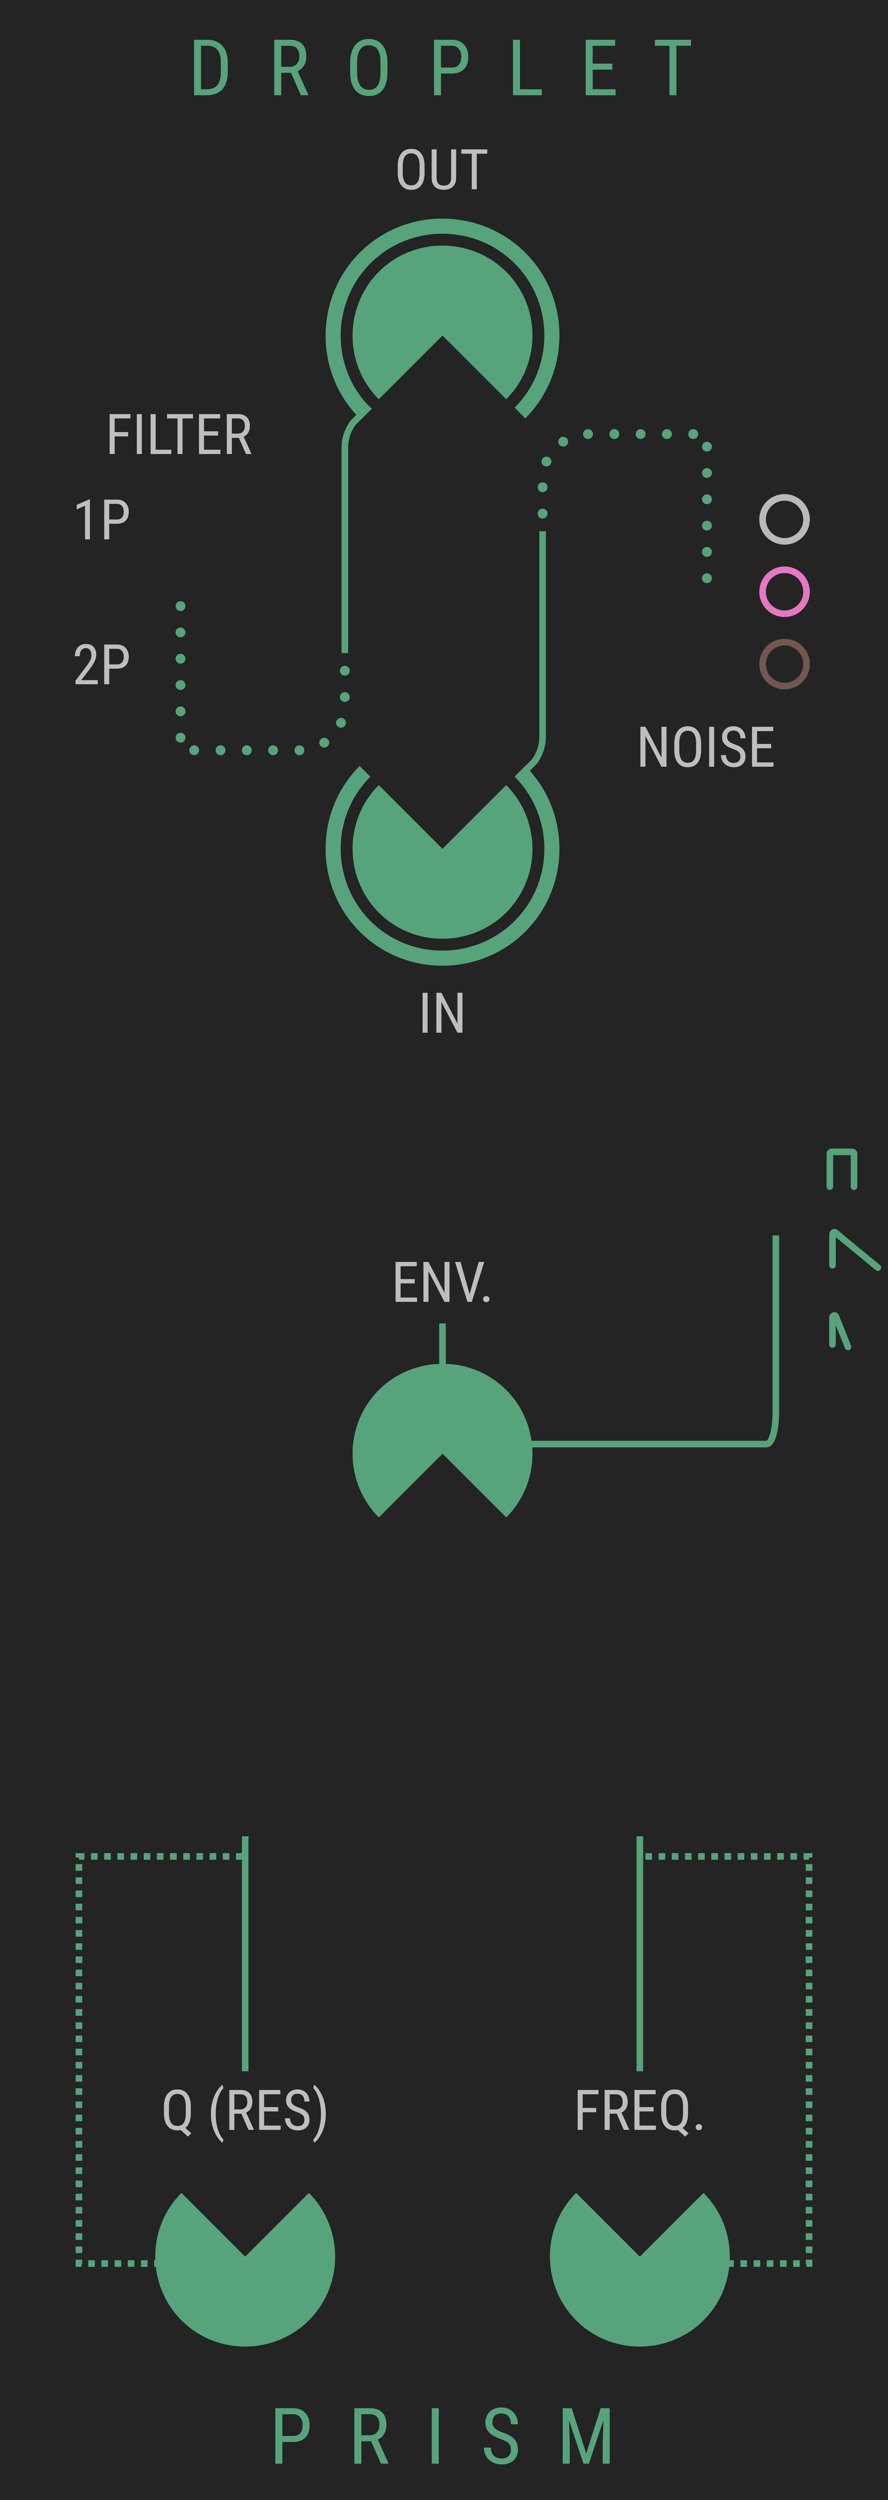 <?xml version="1.0" encoding="UTF-8" standalone="no"?>
<!-- Generator: Adobe Illustrator 23.0.3, SVG Export Plug-In . SVG Version: 6.00 Build 0)  -->

<svg
   xmlns:dc="http://purl.org/dc/elements/1.1/"
   xmlns:cc="http://creativecommons.org/ns#"
   xmlns:rdf="http://www.w3.org/1999/02/22-rdf-syntax-ns#"
   xmlns:svg="http://www.w3.org/2000/svg"
   xmlns="http://www.w3.org/2000/svg"
   xmlns:sodipodi="http://sodipodi.sourceforge.net/DTD/sodipodi-0.dtd"
   xmlns:inkscape="http://www.inkscape.org/namespaces/inkscape"
   version="1.0"
   x="0px"
   y="0px"
   width="135"
   height="380"
   viewBox="0 0 135 380"
   enable-background="new 0 0 585 380"
   xml:space="preserve"
   id="svg1834"
   sodipodi:docname="prism_Droplet.svg"
   inkscape:version="0.92.4 (5da689c313, 2019-01-14)"><defs
     id="defs1838"><inkscape:path-effect
   effect="bspline"
   id="path-effect1596"
   is_visible="true"
   weight="33.333"
   steps="2"
   helper_size="0"
   apply_no_weight="true"
   apply_with_weight="true"
   only_selected="false" /><inkscape:path-effect
   effect="bspline"
   id="path-effect1592"
   is_visible="true"
   weight="33.333"
   steps="2"
   helper_size="0"
   apply_no_weight="true"
   apply_with_weight="true"
   only_selected="false" />
</defs><sodipodi:namedview
     pagecolor="#ffffff"
     bordercolor="#666666"
     borderopacity="1"
     objecttolerance="10"
     gridtolerance="10"
     guidetolerance="10"
     inkscape:pageopacity="0"
     inkscape:pageshadow="2"
     inkscape:window-width="1306"
     inkscape:window-height="1076"
     id="namedview1836"
     showgrid="false"
     inkscape:zoom="2.2342105"
     inkscape:cx="77.5"
     inkscape:cy="190.00001"
     inkscape:window-x="249"
     inkscape:window-y="156"
     inkscape:window-maximized="0"
     inkscape:current-layer="layer7"
     showguides="false"><inkscape:grid
       type="xygrid"
       id="grid2962" /></sodipodi:namedview><g
     inkscape:groupmode="layer"
     id="layer3"
     inkscape:label="Background"
     style="display:inline"><rect
       y="-1.9999999e-05"
       width="135"
       height="380"
       id="rect815"
       x="0"
       style="fill:#242424;fill-opacity:1;stroke-width:1" /></g><g
     inkscape:groupmode="layer"
     id="layer4"
     inkscape:label="Graphics"
     style="display:inline"><path
       stroke-miterlimit="10"
       d="m 75.252,219.5 h 41.301 c 0.771,0 1.397,-2.133 1.397,-4.765 v -26.952"
       id="path832"
       inkscape:connector-curvature="0"
       style="fill:none;stroke:#57a37b;stroke-width:1;stroke-miterlimit:10" /><g
       id="g1509"
       transform="translate(29.301,32)"><path
         style="fill:none;stroke:#57a37b;stroke-linecap:round;stroke-linejoin:round;stroke-miterlimit:10"
         inkscape:connector-curvature="0"
         id="path988"
         d="m 97.256,172.363 v -4.048 c 0,-0.389 0.4,-0.517 0.537,-0.171 l 1.818,4.587"
         stroke-miterlimit="10" /><path
         stroke-miterlimit="10"
         d="m 97.263,160.325 v -4.651 c 0,-0.299 0.244,-0.483 0.433,-0.327 l 6.463,5.33"
         id="path1725"
         inkscape:connector-curvature="0"
         style="fill:none;stroke:#57a37b;stroke-linecap:round;stroke-linejoin:round;stroke-miterlimit:10" /><path
         stroke-miterlimit="10"
         d="m 96.859,148.368 v -5.002 c 0,-0.157 0.127,-0.285 0.285,-0.285 h 3.106 c 0.157,0 0.285,0.127 0.285,0.285 v 5.002"
         id="path1727"
         inkscape:connector-curvature="0"
         style="fill:none;stroke:#57a37b;stroke-linecap:round;stroke-linejoin:round;stroke-miterlimit:10" /></g></g><g
     inkscape:groupmode="layer"
     id="layer8"
     inkscape:label="PanelDrop" /><g
     inkscape:groupmode="layer"
     id="layer5"
     inkscape:label="Text"
     style="display:inline"><g
       inkscape:groupmode="layer"
       id="layer6"
       inkscape:label="Green"
       style="display:inline" /><g
       inkscape:groupmode="layer"
       id="layer7"
       inkscape:label="Grey"
       style="display:inline">




















<g
   aria-label="OUT"
   style="font-style:normal;font-variant:normal;font-weight:normal;font-stretch:normal;font-size:8.533px;line-height:1.25;font-family:'Roboto Condensed';-inkscape-font-specification:'Roboto Condensed, Normal';font-variant-ligatures:normal;font-variant-caps:normal;font-variant-numeric:normal;font-feature-settings:normal;text-align:start;letter-spacing:0px;word-spacing:0px;writing-mode:lr-tb;text-anchor:start;display:inline;fill:#bebebe;fill-opacity:1;stroke:none"
   id="text1513"><path
     d="m 64.547,26.272 q 0,1.242 -0.529,1.913 -0.529,0.671 -1.504,0.671 -0.938,0 -1.483,-0.65 -0.542,-0.654 -0.562,-1.846 v -1.142 q 0,-1.217 0.537,-1.904 0.537,-0.692 1.5,-0.692 0.958,0 1.492,0.662 0.537,0.658 0.55,1.883 z m -0.762,-1.062 q 0,-0.963 -0.317,-1.429 -0.313,-0.471 -0.963,-0.471 -0.629,0 -0.954,0.475 -0.321,0.475 -0.325,1.4 v 1.087 q 0,0.929 0.321,1.417 0.325,0.487 0.967,0.487 0.642,0 0.95,-0.45 0.308,-0.45 0.321,-1.379 z"
     style=""
     id="path4596" /><path
     d="m 69.351,22.705 v 4.313 q -0.008,0.863 -0.5,1.35 -0.492,0.487 -1.371,0.487 -0.9,0 -1.375,-0.475 -0.475,-0.479 -0.483,-1.363 v -4.313 h 0.758 v 4.283 q 0,0.613 0.258,0.917 0.263,0.3 0.842,0.3 0.583,0 0.842,-0.3 0.263,-0.304 0.263,-0.917 v -4.283 z"
     style=""
     id="path4598" /><path
     d="m 74.081,23.364 h -1.596 v 5.408 h -0.762 v -5.408 h -1.592 v -0.658 h 3.95 z"
     style=""
     id="path4600" /></g>
<path
   style="display:inline;fill:#57a37b"
   inkscape:connector-curvature="0"
   id="path1058"
   d="m 67.271,51 -9.686,9.686 c -0.282,-0.282 -0.551,-0.576 -0.807,-0.881 -4.83,-5.757 -4.068,-14.468 1.688,-19.299 5.757,-4.83 14.468,-4.068 19.299,1.688 4.541,5.412 4.189,13.495 -0.807,18.491 z" /><path
   style="display:inline;fill:#57a37b"
   inkscape:connector-curvature="0"
   id="path1060"
   d="m 54.68,63.59 c -0.366,-0.366 -0.716,-0.748 -1.049,-1.145 -6.279,-7.483 -5.288,-18.806 2.195,-25.085 7.483,-6.279 18.807,-5.288 25.085,2.195 5.903,7.035 5.444,17.542 -1.049,24.036 l -1.626,-1.626 c 5.655,-5.655 6.054,-14.805 0.914,-20.931 -5.468,-6.516 -15.329,-7.379 -21.845,-1.911 -6.516,5.468 -7.379,15.329 -1.911,21.845 0.29,0.346 0.595,0.678 0.914,0.997 z" /><path
   style="display:inline;fill:#57a37b"
   inkscape:connector-curvature="0"
   id="path1064"
   d="m 67.271,129.018 -9.686,-9.686 c -0.282,0.282 -0.551,0.576 -0.807,0.881 -4.83,5.757 -4.068,14.468 1.688,19.299 5.757,4.83 14.468,4.068 19.299,-1.688 4.541,-5.412 4.189,-13.495 -0.807,-18.491 z" /><path
   style="display:inline;fill:#57a37b"
   inkscape:connector-curvature="0"
   id="path1066"
   d="m 54.68,116.428 c -0.366,0.366 -0.716,0.748 -1.049,1.145 -6.279,7.483 -5.288,18.806 2.195,25.085 7.483,6.279 18.807,5.288 25.085,-2.195 5.903,-7.035 5.444,-17.542 -1.049,-24.036 l -1.626,1.626 c 5.655,5.655 6.054,14.805 0.914,20.931 -5.468,6.516 -15.329,7.379 -21.845,1.911 -6.516,-5.468 -7.379,-15.329 -1.911,-21.845 0.29,-0.346 0.595,-0.678 0.914,-0.997 z" /><g
   aria-label="IN"
   style="font-style:normal;font-variant:normal;font-weight:normal;font-stretch:normal;font-size:8.533px;line-height:1.25;font-family:'Roboto Condensed';-inkscape-font-specification:'Roboto Condensed, Normal';font-variant-ligatures:normal;font-variant-caps:normal;font-variant-numeric:normal;font-feature-settings:normal;text-align:start;letter-spacing:0px;word-spacing:0px;writing-mode:lr-tb;text-anchor:start;fill:#000000;fill-opacity:1;stroke:none"
   id="text1526"><path
     d="m 65.006,156.966 h -0.762 v -6.067 h 0.762 z"
     style="font-style:normal;font-variant:normal;font-weight:normal;font-stretch:normal;font-size:8.533px;font-family:'Roboto Condensed';-inkscape-font-specification:'Roboto Condensed, Normal';font-variant-ligatures:normal;font-variant-caps:normal;font-variant-numeric:normal;font-feature-settings:normal;text-align:start;writing-mode:lr-tb;text-anchor:start;fill:#bebebe;fill-opacity:1"
     id="path4603" /><path
     d="m 70.306,156.966 h -0.767 l -2.429,-4.675 v 4.675 h -0.767 v -6.067 h 0.767 l 2.438,4.696 v -4.696 h 0.758 z"
     style="font-style:normal;font-variant:normal;font-weight:normal;font-stretch:normal;font-size:8.533px;font-family:'Roboto Condensed';-inkscape-font-specification:'Roboto Condensed, Normal';font-variant-ligatures:normal;font-variant-caps:normal;font-variant-numeric:normal;font-feature-settings:normal;text-align:start;writing-mode:lr-tb;text-anchor:start;fill:#bebebe;fill-opacity:1"
     id="path4605" /></g>
<path
   d="m 37.272,343.005 -9.686,-9.686 c -0.282,0.282 -0.551,0.576 -0.807,0.881 -4.83,5.757 -4.068,14.468 1.688,19.299 5.757,4.83 14.468,4.068 19.299,-1.688 4.541,-5.412 4.189,-13.495 -0.807,-18.491 z"
   id="path962"
   inkscape:connector-curvature="0"
   style="display:inline;fill:#57a37b" /><path
   style="display:inline;fill:none;stroke:#57a37b;stroke-width:1;stroke-miterlimit:10"
   d="M 37.275,314.83 V 279.116"
   id="line958" /><g
   id="g1753"
   transform="translate(-12.225)"><g
     transform="translate(-47.809,-229.343)"
     id="g1374"><g
       id="g1348"><g
         id="g1787"
         style="display:inline;fill:#bebebe;fill-opacity:1;stroke:none"><path
           stroke-miterlimit="10"
           d="m 74.895,333.352 h -3.379 v -0.552 l 1.723,-2.283 c 0.26,-0.351 0.44,-0.64 0.541,-0.865 0.101,-0.226 0.152,-0.464 0.152,-0.716 0,-0.32 -0.075,-0.581 -0.225,-0.78 -0.149,-0.199 -0.346,-0.299 -0.589,-0.299 -0.308,0 -0.544,0.106 -0.712,0.317 -0.167,0.212 -0.251,0.517 -0.251,0.915 h -0.735 c 0,-0.556 0.152,-1.005 0.457,-1.349 0.304,-0.343 0.718,-0.515 1.241,-0.515 0.481,0 0.86,0.147 1.137,0.442 0.277,0.295 0.415,0.687 0.415,1.177 0,0.598 -0.311,1.305 -0.934,2.12 l -1.345,1.76 h 2.503 z"
           id="path1783"
           inkscape:connector-curvature="0"
           style="fill:#bebebe;fill-opacity:1;stroke:none;stroke-width:0.25;stroke-linejoin:round;stroke-miterlimit:10" /><path
           stroke-miterlimit="10"
           d="m 76.638,330.986 v 2.365 h -0.76 v -6.043 h 1.926 c 0.562,0 1.003,0.168 1.324,0.505 0.321,0.336 0.481,0.783 0.481,1.342 0,0.581 -0.153,1.029 -0.459,1.343 -0.306,0.314 -0.737,0.477 -1.293,0.488 H 76.638 Z m 0,-0.652 h 1.166 c 0.338,0 0.597,-0.101 0.776,-0.303 0.18,-0.202 0.27,-0.492 0.27,-0.869 0,-0.363 -0.092,-0.654 -0.278,-0.873 -0.186,-0.219 -0.44,-0.329 -0.764,-0.329 H 76.638 Z"
           id="path1785"
           inkscape:connector-curvature="0"
           style="fill:#bebebe;fill-opacity:1;stroke:none;stroke-width:0.25;stroke-linejoin:round;stroke-miterlimit:10" /></g></g></g><g
     transform="translate(-58.336,-214.241)"
     id="g1353"><g
       style="display:inline;fill:#bebebe;fill-opacity:1;stroke:none"
       id="g1793"><path
         style="fill:#bebebe;fill-opacity:1;stroke:none;stroke-width:0.25;stroke-linejoin:round;stroke-miterlimit:10"
         inkscape:connector-curvature="0"
         id="path1789"
         d="m 84.229,296.223 h -0.739 v -5.117 l -1.27,0.568 v -0.697 l 1.893,-0.826 h 0.116 z"
         stroke-miterlimit="10" /><path
         style="fill:#bebebe;fill-opacity:1;stroke:none;stroke-width:0.25;stroke-linejoin:round;stroke-miterlimit:10"
         inkscape:connector-curvature="0"
         id="path1791"
         d="m 87.164,293.856 v 2.366 H 86.404 v -6.043 h 1.926 c 0.562,0 1.003,0.168 1.324,0.504 0.321,0.336 0.481,0.784 0.481,1.343 0,0.581 -0.153,1.028 -0.459,1.343 -0.306,0.313 -0.737,0.477 -1.293,0.487 h -1.22 z m 0,-0.651 h 1.166 c 0.338,0 0.597,-0.102 0.776,-0.304 0.18,-0.202 0.27,-0.492 0.27,-0.869 0,-0.362 -0.092,-0.653 -0.278,-0.873 -0.186,-0.219 -0.44,-0.328 -0.764,-0.328 h -1.17 v 2.374 z"
         stroke-miterlimit="10" /></g></g></g><path
   style="display:inline;fill:#57a37b"
   inkscape:connector-curvature="0"
   id="path1404"
   d="M 97.272,343.005 87.586,333.319 c -0.282,0.282 -0.551,0.576 -0.807,0.881 -4.83,5.757 -4.068,14.468 1.688,19.299 5.757,4.83 14.468,4.068 19.299,-1.688 4.541,-5.412 4.189,-13.495 -0.807,-18.491 z" /><path
   style="display:inline;fill:none;stroke:#57a37b;stroke-width:1;stroke-miterlimit:10"
   d="M 97.275,314.83 V 279.116"
   id="line1406" /><g
   style="display:inline"
   id="g1495"
   transform="translate(21.475)"><path
     d="m 85.25,87.89 c 0,-0.41 0.33,-0.75 0.75,-0.75 v 0 c 0.41,0 0.75,0.34 0.75,0.75 v 0 c 0,0.42 -0.34,0.75 -0.75,0.75 v 0 c -0.42,0 -0.75,-0.33 -0.75,-0.75 z m 0,-4 c 0,-0.41 0.33,-0.75 0.75,-0.75 v 0 c 0.41,0 0.75,0.34 0.75,0.75 v 0 c 0,0.42 -0.34,0.75 -0.75,0.75 v 0 c -0.42,0 -0.75,-0.33 -0.75,-0.75 z m 0,-4 c 0,-0.41 0.33,-0.75 0.75,-0.75 v 0 c 0.41,0 0.75,0.34 0.75,0.75 v 0 c 0,0.42 -0.34,0.75 -0.75,0.75 v 0 c -0.42,0 -0.75,-0.33 -0.75,-0.75 z M 60.27,78.07 c 0,-0.42 0.33,-0.75 0.75,-0.75 v 0 c 0.41,0 0.75,0.33 0.75,0.75 v 0 c 0,0.41 -0.34,0.75 -0.75,0.75 v 0 c -0.42,0 -0.75,-0.34 -0.75,-0.75 z M 85.25,75.89 c 0,-0.41 0.33,-0.75 0.75,-0.75 v 0 c 0.41,0 0.75,0.34 0.75,0.75 v 0 c 0,0.42 -0.34,0.75 -0.75,0.75 v 0 c -0.42,0 -0.75,-0.33 -0.75,-0.75 z M 60.27,74.07 c 0,-0.42 0.33,-0.75 0.75,-0.75 v 0 c 0.41,0 0.75,0.33 0.75,0.75 v 0 c 0,0.41 -0.34,0.75 -0.75,0.75 v 0 c -0.42,0 -0.75,-0.34 -0.75,-0.75 z M 85.25,71.89 c 0,-0.41 0.33,-0.75 0.75,-0.75 v 0 c 0.41,0 0.75,0.34 0.75,0.75 v 0 c 0,0.42 -0.34,0.75 -0.75,0.75 v 0 c -0.42,0 -0.75,-0.33 -0.75,-0.75 z M 61.3,70.84 C 60.92,70.67 60.75,70.23 60.92,69.85 v 0 0 0 c 0.16,-0.38 0.6,-0.55 0.98,-0.39 v 0 c 0.38,0.17 0.56,0.61 0.39,0.99 v 0 c -0.12,0.28 -0.4,0.45 -0.69,0.45 v 0 C 61.5,70.9 61.4,70.88 61.3,70.84 Z M 85.25,67.89 c 0,-0.41 0.33,-0.75 0.75,-0.75 v 0 c 0.41,0 0.75,0.34 0.75,0.75 v 0 c 0,0.42 -0.34,0.75 -0.75,0.75 v 0 c -0.42,0 -0.75,-0.33 -0.75,-0.75 z M 63.52,67.55 c -0.23,-0.35 -0.13,-0.81 0.21,-1.04 v 0 c 0.35,-0.23 0.81,-0.14 1.04,0.21 v 0 C 65,67.06 64.91,67.53 64.56,67.76 v 0 c -0.13,0.08 -0.27,0.12 -0.41,0.12 v 0 c -0.25,0 -0.49,-0.11 -0.63,-0.33 z m 3.65,-1.56 c -0.01,-0.42 0.32,-0.76 0.74,-0.76 v 0 c 0.41,-0.01 0.75,0.32 0.76,0.74 v 0 c 0,0.41 -0.33,0.75 -0.75,0.76 v 0 0 0 c -0.41,0 -0.75,-0.33 -0.75,-0.74 z m 16,-0.01 c 0,-0.42 0.33,-0.75 0.75,-0.75 v 0 c 0.41,0 0.75,0.33 0.75,0.75 v 0 c 0,0.41 -0.34,0.75 -0.75,0.75 v 0 c -0.42,0 -0.75,-0.34 -0.75,-0.75 z m -4,0 c 0,-0.42 0.33,-0.75 0.75,-0.75 v 0 c 0.41,0 0.75,0.33 0.75,0.75 v 0 c 0,0.41 -0.34,0.75 -0.75,0.75 v 0 c -0.42,0 -0.75,-0.34 -0.75,-0.75 z m -4,0 c 0,-0.42 0.33,-0.75 0.75,-0.75 v 0 c 0.41,0 0.75,0.33 0.75,0.75 v 0 c 0,0.41 -0.34,0.75 -0.75,0.75 v 0 c -0.42,0 -0.75,-0.34 -0.75,-0.75 z m -4,0 c 0,-0.42 0.33,-0.75 0.75,-0.75 v 0 c 0.41,0 0.75,0.33 0.75,0.75 v 0 c 0,0.41 -0.34,0.75 -0.75,0.75 v 0 c -0.42,0 -0.75,-0.34 -0.75,-0.75 z"
     id="path822"
     inkscape:connector-curvature="0"
     style="fill:#57a37b" /><path
     style="fill:none;stroke:#57a37b;stroke-miterlimit:10"
     inkscape:connector-curvature="0"
     id="path826"
     d="m 57.269,118.231 2.49,-2.46 c 0.817,-1.105 1.258,-2.444 1.258,-3.819 V 80.75"
     stroke-miterlimit="10" /></g><g
   id="g1676"
   transform="translate(-10.225)"><path
     style="display:inline;fill:none;stroke:#e279c2;stroke-miterlimit:10"
     d="m 132.84,89.945 a 3.34,3.34 0 0 1 -3.34,3.34 3.34,3.34 0 0 1 -3.34,-3.34 3.34,3.34 0 0 1 3.34,-3.34 3.34,3.34 0 0 1 3.34,3.34 z"
     id="circle1036" /><path
     style="display:inline;fill:none;stroke:#bababa;stroke-miterlimit:10"
     d="m 132.84,78.945 a 3.34,3.34 0 0 1 -3.34,3.34 3.34,3.34 0 0 1 -3.34,-3.34 3.34,3.34 0 0 1 3.34,-3.34 3.34,3.34 0 0 1 3.34,3.34 z"
     id="circle1038" /><path
     style="display:inline;fill:none;stroke:#705750;stroke-miterlimit:10"
     d="m 132.84,100.945 a 3.34,3.34 0 0 1 -3.34,3.34 3.34,3.34 0 0 1 -3.34,-3.34 3.34,3.34 0 0 1 3.34,-3.34 3.34,3.34 0 0 1 3.34,3.34 z"
     id="circle1040" /></g><g
   aria-label="NOISE"
   style="font-style:normal;font-variant:normal;font-weight:normal;font-stretch:normal;font-size:18.667px;line-height:1.25;font-family:'Roboto Condensed';-inkscape-font-specification:'Roboto Condensed, Normal';font-variant-ligatures:normal;font-variant-caps:normal;font-variant-numeric:normal;font-feature-settings:normal;text-align:start;letter-spacing:0px;word-spacing:0px;writing-mode:lr-tb;text-anchor:start;fill:#000000;fill-opacity:1;stroke:none"
   id="text1535"><path
     d="m 101.323,116.538 h -0.767 l -2.429,-4.675 v 4.675 h -0.767 v -6.067 h 0.767 l 2.438,4.696 v -4.696 h 0.758 z"
     style="font-style:normal;font-variant:normal;font-weight:normal;font-stretch:normal;font-size:8.533px;font-family:'Roboto Condensed';-inkscape-font-specification:'Roboto Condensed, Normal';font-variant-ligatures:normal;font-variant-caps:normal;font-variant-numeric:normal;font-feature-settings:normal;text-align:start;writing-mode:lr-tb;text-anchor:start;fill:#bebebe;fill-opacity:1"
     id="path4615" /><path
     d="m 106.59,114.038 q 0,1.242 -0.529,1.913 -0.529,0.671 -1.504,0.671 -0.938,0 -1.483,-0.65 -0.542,-0.654 -0.562,-1.846 v -1.142 q 0,-1.217 0.537,-1.904 0.537,-0.692 1.5,-0.692 0.958,0 1.492,0.662 0.537,0.658 0.55,1.883 z m -0.762,-1.062 q 0,-0.963 -0.317,-1.429 -0.312,-0.471 -0.963,-0.471 -0.629,0 -0.954,0.475 -0.321,0.475 -0.325,1.4 v 1.087 q 0,0.929 0.321,1.417 0.325,0.487 0.967,0.487 0.642,0 0.95,-0.45 0.308,-0.45 0.321,-1.379 z"
     style="font-style:normal;font-variant:normal;font-weight:normal;font-stretch:normal;font-size:8.533px;font-family:'Roboto Condensed';-inkscape-font-specification:'Roboto Condensed, Normal';font-variant-ligatures:normal;font-variant-caps:normal;font-variant-numeric:normal;font-feature-settings:normal;text-align:start;writing-mode:lr-tb;text-anchor:start;fill:#bebebe;fill-opacity:1"
     id="path4617" /><path
     d="m 108.573,116.538 h -0.762 v -6.067 h 0.762 z"
     style="font-style:normal;font-variant:normal;font-weight:normal;font-stretch:normal;font-size:8.533px;font-family:'Roboto Condensed';-inkscape-font-specification:'Roboto Condensed, Normal';font-variant-ligatures:normal;font-variant-caps:normal;font-variant-numeric:normal;font-feature-settings:normal;text-align:start;writing-mode:lr-tb;text-anchor:start;fill:#bebebe;fill-opacity:1"
     id="path4619" /><path
     d="m 112.561,115.005 q 0,-0.454 -0.246,-0.696 -0.246,-0.242 -0.887,-0.471 -0.642,-0.229 -0.983,-0.479 -0.338,-0.254 -0.508,-0.575 -0.167,-0.325 -0.167,-0.742 0,-0.721 0.479,-1.188 0.483,-0.467 1.262,-0.467 0.533,0 0.95,0.242 0.417,0.237 0.642,0.662 0.225,0.425 0.225,0.933 h -0.767 q 0,-0.562 -0.271,-0.871 -0.271,-0.308 -0.779,-0.308 -0.463,0 -0.717,0.258 -0.254,0.258 -0.254,0.725 0,0.383 0.275,0.642 0.275,0.258 0.85,0.463 0.896,0.296 1.279,0.729 0.388,0.433 0.388,1.133 0,0.738 -0.479,1.183 -0.479,0.442 -1.304,0.442 -0.529,0 -0.979,-0.229 -0.446,-0.233 -0.704,-0.65 -0.254,-0.421 -0.254,-0.963 h 0.767 q 0,0.562 0.312,0.875 0.317,0.312 0.858,0.312 0.504,0 0.758,-0.258 0.254,-0.258 0.254,-0.704 z"
     style="font-style:normal;font-variant:normal;font-weight:normal;font-stretch:normal;font-size:8.533px;font-family:'Roboto Condensed';-inkscape-font-specification:'Roboto Condensed, Normal';font-variant-ligatures:normal;font-variant-caps:normal;font-variant-numeric:normal;font-feature-settings:normal;text-align:start;writing-mode:lr-tb;text-anchor:start;fill:#bebebe;fill-opacity:1"
     id="path4621" /><path
     d="m 117.236,113.734 h -2.146 v 2.15 h 2.5 v 0.654 h -3.263 v -6.067 h 3.221 v 0.658 h -2.458 v 1.95 h 2.146 z"
     style="font-style:normal;font-variant:normal;font-weight:normal;font-stretch:normal;font-size:8.533px;font-family:'Roboto Condensed';-inkscape-font-specification:'Roboto Condensed, Normal';font-variant-ligatures:normal;font-variant-caps:normal;font-variant-numeric:normal;font-feature-settings:normal;text-align:start;writing-mode:lr-tb;text-anchor:start;fill:#bebebe;fill-opacity:1"
     id="path4623" /></g>
<path
   d="m 67.279,220.965 9.686,9.686 c 0.282,-0.282 0.551,-0.576 0.807,-0.881 4.83,-5.757 4.068,-14.468 -1.688,-19.299 -5.757,-4.83 -14.468,-4.068 -19.299,1.688 -4.541,5.412 -4.189,13.495 0.807,18.491 z"
   id="path838"
   inkscape:connector-curvature="0"
   style="display:inline;fill:#57a37b" /><path
   style="display:inline;fill:none;stroke:#57a37b;stroke-miterlimit:10"
   d="M 67.275,217 V 201.156"
   id="line1070" /><g
   aria-label="ENV."
   style="font-style:normal;font-variant:normal;font-weight:normal;font-stretch:normal;font-size:8.533px;line-height:1.25;font-family:'Roboto Condensed';-inkscape-font-specification:'Roboto Condensed, Normal';font-variant-ligatures:normal;font-variant-caps:normal;font-variant-numeric:normal;font-feature-settings:normal;text-align:start;letter-spacing:0px;word-spacing:0px;writing-mode:lr-tb;text-anchor:start;fill:#000000;fill-opacity:1;stroke:none"
   id="text1539"><path
     d="m 63.048,195.075 h -2.146 v 2.15 h 2.5 v 0.654 h -3.263 v -6.067 h 3.221 v 0.658 h -2.458 v 1.95 h 2.146 z"
     style="font-style:normal;font-variant:normal;font-weight:normal;font-stretch:normal;font-size:8.533px;font-family:'Roboto Condensed';-inkscape-font-specification:'Roboto Condensed, Normal';font-variant-ligatures:normal;font-variant-caps:normal;font-variant-numeric:normal;font-feature-settings:normal;text-align:start;writing-mode:lr-tb;text-anchor:start;fill:#bebebe;fill-opacity:1"
     id="path4627" /><path
     d="m 68.336,197.879 h -0.767 l -2.429,-4.675 v 4.675 h -0.767 v -6.067 h 0.767 l 2.438,4.696 v -4.696 h 0.758 z"
     style="font-style:normal;font-variant:normal;font-weight:normal;font-stretch:normal;font-size:8.533px;font-family:'Roboto Condensed';-inkscape-font-specification:'Roboto Condensed, Normal';font-variant-ligatures:normal;font-variant-caps:normal;font-variant-numeric:normal;font-feature-settings:normal;text-align:start;writing-mode:lr-tb;text-anchor:start;fill:#bebebe;fill-opacity:1"
     id="path4629" /><path
     d="m 71.39,196.708 1.387,-4.896 h 0.838 l -1.887,6.067 H 71.061 L 69.177,191.812 h 0.833 z"
     style="font-style:normal;font-variant:normal;font-weight:normal;font-stretch:normal;font-size:8.533px;font-family:'Roboto Condensed';-inkscape-font-specification:'Roboto Condensed, Normal';font-variant-ligatures:normal;font-variant-caps:normal;font-variant-numeric:normal;font-feature-settings:normal;text-align:start;writing-mode:lr-tb;text-anchor:start;fill:#bebebe;fill-opacity:1"
     id="path4631" /><path
     d="m 73.453,197.475 q 0,-0.2 0.117,-0.333 0.121,-0.133 0.358,-0.133 0.237,0 0.358,0.133 0.125,0.133 0.125,0.333 0,0.192 -0.125,0.321 -0.121,0.129 -0.358,0.129 -0.237,0 -0.358,-0.129 -0.117,-0.129 -0.117,-0.321 z"
     style="font-style:normal;font-variant:normal;font-weight:normal;font-stretch:normal;font-size:8.533px;font-family:'Roboto Condensed';-inkscape-font-specification:'Roboto Condensed, Normal';font-variant-ligatures:normal;font-variant-caps:normal;font-variant-numeric:normal;font-feature-settings:normal;text-align:start;writing-mode:lr-tb;text-anchor:start;fill:#bebebe;fill-opacity:1"
     id="path4633" /></g>
<g
   aria-label="Q (RES)"
   style="font-style:normal;font-variant:normal;font-weight:normal;font-stretch:normal;font-size:8.533px;line-height:1.25;font-family:'Roboto Condensed';-inkscape-font-specification:'Roboto Condensed, Normal';font-variant-ligatures:normal;font-variant-caps:normal;font-variant-numeric:normal;font-feature-settings:normal;text-align:start;letter-spacing:0px;word-spacing:0px;writing-mode:lr-tb;text-anchor:start;fill:#000000;fill-opacity:1;stroke:none"
   id="text1543"><path
     d="m 29.008,321.235 q 0,0.8 -0.217,1.354 -0.212,0.55 -0.608,0.858 l 0.904,0.812 -0.517,0.504 -1.092,-0.996 q -0.263,0.054 -0.508,0.054 -0.946,0 -1.492,-0.662 -0.542,-0.667 -0.554,-1.871 v -1.104 q 0,-1.225 0.537,-1.908 0.537,-0.688 1.5,-0.688 0.971,0 1.504,0.671 0.533,0.667 0.542,1.892 z m -0.762,-1.058 q 0,-0.963 -0.317,-1.429 -0.312,-0.471 -0.967,-0.471 -0.625,0 -0.95,0.475 -0.321,0.475 -0.325,1.4 v 1.083 q 0,0.933 0.321,1.421 0.325,0.487 0.963,0.487 0.633,0 0.946,-0.442 0.313,-0.442 0.329,-1.363 z"
     style="font-style:normal;font-variant:normal;font-weight:normal;font-stretch:normal;font-size:8.533px;font-family:'Roboto Condensed';-inkscape-font-specification:'Roboto Condensed, Normal';font-variant-ligatures:normal;font-variant-caps:normal;font-variant-numeric:normal;font-feature-settings:normal;text-align:start;writing-mode:lr-tb;text-anchor:start;fill:#bebebe;fill-opacity:1"
     id="path4636" /><path
     d="m 32.063,321.277 q 0,-1.092 0.296,-2.054 0.296,-0.963 0.838,-1.688 0.329,-0.438 0.633,-0.642 l 0.146,0.508 q -0.5,0.479 -0.821,1.446 -0.321,0.963 -0.35,2.142 l -0.004,0.338 q 0,1.467 0.412,2.592 0.312,0.846 0.762,1.308 l -0.146,0.471 q -0.383,-0.258 -0.779,-0.85 -0.988,-1.488 -0.988,-3.571 z"
     style="font-style:normal;font-variant:normal;font-weight:normal;font-stretch:normal;font-size:8.533px;font-family:'Roboto Condensed';-inkscape-font-specification:'Roboto Condensed, Normal';font-variant-ligatures:normal;font-variant-caps:normal;font-variant-numeric:normal;font-feature-settings:normal;text-align:start;writing-mode:lr-tb;text-anchor:start;fill:#bebebe;fill-opacity:1"
     id="path4638" /><path
     d="m 36.696,321.285 h -1.067 v 2.454 h -0.767 v -6.067 h 1.7 q 0.892,0 1.35,0.467 0.458,0.463 0.458,1.358 0,0.562 -0.25,0.983 -0.246,0.417 -0.7,0.629 l 1.175,2.579 v 0.05 h -0.821 z m -1.067,-0.654 h 0.925 q 0.479,0 0.762,-0.308 0.287,-0.308 0.287,-0.825 0,-1.167 -1.058,-1.167 h -0.917 z"
     style="font-style:normal;font-variant:normal;font-weight:normal;font-stretch:normal;font-size:8.533px;font-family:'Roboto Condensed';-inkscape-font-specification:'Roboto Condensed, Normal';font-variant-ligatures:normal;font-variant-caps:normal;font-variant-numeric:normal;font-feature-settings:normal;text-align:start;writing-mode:lr-tb;text-anchor:start;fill:#bebebe;fill-opacity:1"
     id="path4640" /><path
     d="m 42.304,320.935 h -2.146 v 2.15 h 2.5 v 0.654 h -3.263 v -6.067 h 3.221 v 0.658 h -2.458 v 1.95 h 2.146 z"
     style="font-style:normal;font-variant:normal;font-weight:normal;font-stretch:normal;font-size:8.533px;font-family:'Roboto Condensed';-inkscape-font-specification:'Roboto Condensed, Normal';font-variant-ligatures:normal;font-variant-caps:normal;font-variant-numeric:normal;font-feature-settings:normal;text-align:start;writing-mode:lr-tb;text-anchor:start;fill:#bebebe;fill-opacity:1"
     id="path4642" /><path
     d="m 46.279,322.206 q 0,-0.454 -0.246,-0.696 -0.246,-0.242 -0.888,-0.471 -0.642,-0.229 -0.983,-0.479 -0.338,-0.254 -0.508,-0.575 -0.167,-0.325 -0.167,-0.742 0,-0.721 0.479,-1.188 0.483,-0.467 1.262,-0.467 0.533,0 0.95,0.242 0.417,0.237 0.642,0.662 0.225,0.425 0.225,0.933 h -0.767 q 0,-0.562 -0.271,-0.871 -0.271,-0.308 -0.779,-0.308 -0.463,0 -0.717,0.258 -0.254,0.258 -0.254,0.725 0,0.383 0.275,0.642 0.275,0.258 0.85,0.463 0.896,0.296 1.279,0.729 0.388,0.433 0.388,1.133 0,0.738 -0.479,1.183 -0.479,0.442 -1.304,0.442 -0.529,0 -0.979,-0.229 -0.446,-0.233 -0.704,-0.65 -0.254,-0.421 -0.254,-0.963 h 0.767 q 0,0.562 0.312,0.875 0.317,0.312 0.858,0.312 0.504,0 0.758,-0.258 0.254,-0.258 0.254,-0.704 z"
     style="font-style:normal;font-variant:normal;font-weight:normal;font-stretch:normal;font-size:8.533px;font-family:'Roboto Condensed';-inkscape-font-specification:'Roboto Condensed, Normal';font-variant-ligatures:normal;font-variant-caps:normal;font-variant-numeric:normal;font-feature-settings:normal;text-align:start;writing-mode:lr-tb;text-anchor:start;fill:#bebebe;fill-opacity:1"
     id="path4644" /><path
     d="m 49.529,321.319 q 0,1.858 -0.833,3.288 -0.45,0.767 -0.933,1.092 l -0.146,-0.471 q 0.525,-0.504 0.846,-1.538 0.321,-1.038 0.329,-2.271 v -0.15 q 0,-1.583 -0.521,-2.833 -0.287,-0.683 -0.654,-1.071 l 0.146,-0.471 q 0.458,0.308 0.887,1.012 0.879,1.45 0.879,3.413 z"
     style="font-style:normal;font-variant:normal;font-weight:normal;font-stretch:normal;font-size:8.533px;font-family:'Roboto Condensed';-inkscape-font-specification:'Roboto Condensed, Normal';font-variant-ligatures:normal;font-variant-caps:normal;font-variant-numeric:normal;font-feature-settings:normal;text-align:start;writing-mode:lr-tb;text-anchor:start;fill:#bebebe;fill-opacity:1"
     id="path4646" /></g>
<g
   aria-label="FREQ."
   style="font-style:normal;font-variant:normal;font-weight:normal;font-stretch:normal;font-size:8.533px;line-height:1.25;font-family:'Roboto Condensed';-inkscape-font-specification:'Roboto Condensed, Normal';font-variant-ligatures:normal;font-variant-caps:normal;font-variant-numeric:normal;font-feature-settings:normal;text-align:start;letter-spacing:0px;word-spacing:0px;writing-mode:lr-tb;text-anchor:start;fill:#000000;fill-opacity:1;stroke:none"
   id="text1557"><path
     d="m 90.636,321.06 h -2.05 v 2.679 h -0.762 v -6.067 h 3.158 v 0.658 h -2.396 v 2.075 h 2.05 z"
     style="font-style:normal;font-variant:normal;font-weight:normal;font-stretch:normal;font-size:8.533px;font-family:'Roboto Condensed';-inkscape-font-specification:'Roboto Condensed, Normal';font-variant-ligatures:normal;font-variant-caps:normal;font-variant-numeric:normal;font-feature-settings:normal;text-align:start;writing-mode:lr-tb;text-anchor:start;fill:#bebebe;fill-opacity:1"
     id="path4649" /><path
     d="m 93.757,321.285 h -1.067 v 2.454 h -0.767 v -6.067 h 1.7 q 0.892,0 1.35,0.467 0.458,0.463 0.458,1.358 0,0.562 -0.25,0.983 -0.246,0.417 -0.7,0.629 l 1.175,2.579 v 0.05 h -0.821 z m -1.067,-0.654 h 0.925 q 0.479,0 0.762,-0.308 0.287,-0.308 0.287,-0.825 0,-1.167 -1.058,-1.167 h -0.917 z"
     style="font-style:normal;font-variant:normal;font-weight:normal;font-stretch:normal;font-size:8.533px;font-family:'Roboto Condensed';-inkscape-font-specification:'Roboto Condensed, Normal';font-variant-ligatures:normal;font-variant-caps:normal;font-variant-numeric:normal;font-feature-settings:normal;text-align:start;writing-mode:lr-tb;text-anchor:start;fill:#bebebe;fill-opacity:1"
     id="path4651" /><path
     d="M 99.365,320.935 H 97.219 v 2.15 h 2.5 v 0.654 h -3.263 v -6.067 h 3.221 v 0.658 H 97.219 v 1.95 h 2.146 z"
     style="font-style:normal;font-variant:normal;font-weight:normal;font-stretch:normal;font-size:8.533px;font-family:'Roboto Condensed';-inkscape-font-specification:'Roboto Condensed, Normal';font-variant-ligatures:normal;font-variant-caps:normal;font-variant-numeric:normal;font-feature-settings:normal;text-align:start;writing-mode:lr-tb;text-anchor:start;fill:#bebebe;fill-opacity:1"
     id="path4653" /><path
     d="m 104.602,321.235 q 0,0.8 -0.217,1.354 -0.212,0.55 -0.608,0.858 l 0.904,0.812 -0.517,0.504 -1.092,-0.996 q -0.263,0.054 -0.508,0.054 -0.946,0 -1.492,-0.662 -0.542,-0.667 -0.554,-1.871 v -1.104 q 0,-1.225 0.537,-1.908 0.537,-0.688 1.5,-0.688 0.971,0 1.504,0.671 0.533,0.667 0.542,1.892 z m -0.762,-1.058 q 0,-0.963 -0.317,-1.429 -0.312,-0.471 -0.967,-0.471 -0.625,0 -0.95,0.475 -0.321,0.475 -0.325,1.4 v 1.083 q 0,0.933 0.321,1.421 0.325,0.487 0.963,0.487 0.633,0 0.946,-0.442 0.312,-0.442 0.329,-1.363 z"
     style="font-style:normal;font-variant:normal;font-weight:normal;font-stretch:normal;font-size:8.533px;font-family:'Roboto Condensed';-inkscape-font-specification:'Roboto Condensed, Normal';font-variant-ligatures:normal;font-variant-caps:normal;font-variant-numeric:normal;font-feature-settings:normal;text-align:start;writing-mode:lr-tb;text-anchor:start;fill:#bebebe;fill-opacity:1"
     id="path4655" /><path
     d="m 105.769,323.335 q 0,-0.2 0.117,-0.333 0.121,-0.133 0.358,-0.133 0.237,0 0.358,0.133 0.125,0.133 0.125,0.333 0,0.192 -0.125,0.321 -0.121,0.129 -0.358,0.129 -0.237,0 -0.358,-0.129 -0.117,-0.129 -0.117,-0.321 z"
     style="font-style:normal;font-variant:normal;font-weight:normal;font-stretch:normal;font-size:8.533px;font-family:'Roboto Condensed';-inkscape-font-specification:'Roboto Condensed, Normal';font-variant-ligatures:normal;font-variant-caps:normal;font-variant-numeric:normal;font-feature-settings:normal;text-align:start;writing-mode:lr-tb;text-anchor:start;fill:#bebebe;fill-opacity:1"
     id="path4657" /></g>
<path
   style="fill:none;stroke:#57a37b;stroke-width:1.002;stroke-linecap:butt;stroke-linejoin:miter;stroke-miterlimit:4;stroke-dasharray:1.002, 1.002;stroke-dashoffset:0;stroke-opacity:1"
   d="M 36.879,282.175 H 12 v 61.882 h 12.759"
   id="path1602"
   inkscape:connector-curvature="0"
   sodipodi:nodetypes="cccc" /><path
   sodipodi:nodetypes="cccc"
   inkscape:connector-curvature="0"
   id="path1606"
   d="M 98.121,282.175 H 123 v 61.882 h -12.759"
   style="fill:none;stroke:#57a37b;stroke-width:1.002;stroke-linecap:butt;stroke-linejoin:miter;stroke-miterlimit:4;stroke-dasharray:1.002, 1.002;stroke-dashoffset:0;stroke-opacity:1" /><g
   transform="rotate(-180,56.721,90.008)"
   id="g1649"
   style="display:inline"><path
     style="fill:#57a37b"
     inkscape:connector-curvature="0"
     id="path1645"
     d="m 85.25,87.89 c 0,-0.41 0.33,-0.75 0.75,-0.75 v 0 c 0.41,0 0.75,0.34 0.75,0.75 v 0 c 0,0.42 -0.34,0.75 -0.75,0.75 v 0 c -0.42,0 -0.75,-0.33 -0.75,-0.75 z m 0,-4 c 0,-0.41 0.33,-0.75 0.75,-0.75 v 0 c 0.41,0 0.75,0.34 0.75,0.75 v 0 c 0,0.42 -0.34,0.75 -0.75,0.75 v 0 c -0.42,0 -0.75,-0.33 -0.75,-0.75 z m 0,-4 c 0,-0.41 0.33,-0.75 0.75,-0.75 v 0 c 0.41,0 0.75,0.34 0.75,0.75 v 0 c 0,0.42 -0.34,0.75 -0.75,0.75 v 0 c -0.42,0 -0.75,-0.33 -0.75,-0.75 z M 60.27,78.07 c 0,-0.42 0.33,-0.75 0.75,-0.75 v 0 c 0.41,0 0.75,0.33 0.75,0.75 v 0 c 0,0.41 -0.34,0.75 -0.75,0.75 v 0 c -0.42,0 -0.75,-0.34 -0.75,-0.75 z M 85.25,75.89 c 0,-0.41 0.33,-0.75 0.75,-0.75 v 0 c 0.41,0 0.75,0.34 0.75,0.75 v 0 c 0,0.42 -0.34,0.75 -0.75,0.75 v 0 c -0.42,0 -0.75,-0.33 -0.75,-0.75 z M 60.27,74.07 c 0,-0.42 0.33,-0.75 0.75,-0.75 v 0 c 0.41,0 0.75,0.33 0.75,0.75 v 0 c 0,0.41 -0.34,0.75 -0.75,0.75 v 0 c -0.42,0 -0.75,-0.34 -0.75,-0.75 z M 85.25,71.89 c 0,-0.41 0.33,-0.75 0.75,-0.75 v 0 c 0.41,0 0.75,0.34 0.75,0.75 v 0 c 0,0.42 -0.34,0.75 -0.75,0.75 v 0 c -0.42,0 -0.75,-0.33 -0.75,-0.75 z M 61.3,70.84 C 60.92,70.67 60.75,70.23 60.92,69.85 v 0 0 0 c 0.16,-0.38 0.6,-0.55 0.98,-0.39 v 0 c 0.38,0.17 0.56,0.61 0.39,0.99 v 0 c -0.12,0.28 -0.4,0.45 -0.69,0.45 v 0 C 61.5,70.9 61.4,70.88 61.3,70.84 Z M 85.25,67.89 c 0,-0.41 0.33,-0.75 0.75,-0.75 v 0 c 0.41,0 0.75,0.34 0.75,0.75 v 0 c 0,0.42 -0.34,0.75 -0.75,0.75 v 0 c -0.42,0 -0.75,-0.33 -0.75,-0.75 z M 63.52,67.55 c -0.23,-0.35 -0.13,-0.81 0.21,-1.04 v 0 c 0.35,-0.23 0.81,-0.14 1.04,0.21 v 0 C 65,67.06 64.91,67.53 64.56,67.76 v 0 c -0.13,0.08 -0.27,0.12 -0.41,0.12 v 0 c -0.25,0 -0.49,-0.11 -0.63,-0.33 z m 3.65,-1.56 c -0.01,-0.42 0.32,-0.76 0.74,-0.76 v 0 c 0.41,-0.01 0.75,0.32 0.76,0.74 v 0 c 0,0.41 -0.33,0.75 -0.75,0.76 v 0 0 0 c -0.41,0 -0.75,-0.33 -0.75,-0.74 z m 16,-0.01 c 0,-0.42 0.33,-0.75 0.75,-0.75 v 0 c 0.41,0 0.75,0.33 0.75,0.75 v 0 c 0,0.41 -0.34,0.75 -0.75,0.75 v 0 c -0.42,0 -0.75,-0.34 -0.75,-0.75 z m -4,0 c 0,-0.42 0.33,-0.75 0.75,-0.75 v 0 c 0.41,0 0.75,0.33 0.75,0.75 v 0 c 0,0.41 -0.34,0.75 -0.75,0.75 v 0 c -0.42,0 -0.75,-0.34 -0.75,-0.75 z m -4,0 c 0,-0.42 0.33,-0.75 0.75,-0.75 v 0 c 0.41,0 0.75,0.33 0.75,0.75 v 0 c 0,0.41 -0.34,0.75 -0.75,0.75 v 0 c -0.42,0 -0.75,-0.34 -0.75,-0.75 z m -4,0 c 0,-0.42 0.33,-0.75 0.75,-0.75 v 0 c 0.41,0 0.75,0.33 0.75,0.75 v 0 c 0,0.41 -0.34,0.75 -0.75,0.75 v 0 c -0.42,0 -0.75,-0.34 -0.75,-0.75 z" /><path
     stroke-miterlimit="10"
     d="m 57.269,118.231 2.49,-2.46 c 0.817,-1.105 1.258,-2.444 1.258,-3.819 V 80.75"
     id="path1647"
     inkscape:connector-curvature="0"
     style="fill:none;stroke:#57a37b;stroke-miterlimit:10" /></g><g
   aria-label="FILTER"
   style="font-style:normal;font-variant:normal;font-weight:normal;font-stretch:normal;font-size:8.533px;line-height:1.25;font-family:'Roboto Condensed';-inkscape-font-specification:'Roboto Condensed, Normal';font-variant-ligatures:normal;font-variant-caps:normal;font-variant-numeric:normal;font-feature-settings:normal;text-align:start;letter-spacing:0px;word-spacing:0px;writing-mode:lr-tb;text-anchor:start;fill:#000000;fill-opacity:1;stroke:none"
   id="text1653"><path
     d="m 19.48,66.334 h -2.05 v 2.679 h -0.762 v -6.067 h 3.158 v 0.658 h -2.396 v 2.075 h 2.05 z"
     style="font-style:normal;font-variant:normal;font-weight:normal;font-stretch:normal;font-size:8.533px;font-family:'Roboto Condensed';-inkscape-font-specification:'Roboto Condensed, Normal';font-variant-ligatures:normal;font-variant-caps:normal;font-variant-numeric:normal;font-feature-settings:normal;text-align:start;writing-mode:lr-tb;text-anchor:start;fill:#bebebe;fill-opacity:1"
     id="path4660" /><path
     d="m 21.563,69.013 h -0.762 v -6.067 h 0.762 z"
     style="font-style:normal;font-variant:normal;font-weight:normal;font-stretch:normal;font-size:8.533px;font-family:'Roboto Condensed';-inkscape-font-specification:'Roboto Condensed, Normal';font-variant-ligatures:normal;font-variant-caps:normal;font-variant-numeric:normal;font-feature-settings:normal;text-align:start;writing-mode:lr-tb;text-anchor:start;fill:#bebebe;fill-opacity:1"
     id="path4662" /><path
     d="m 23.667,68.359 h 2.379 v 0.654 h -3.146 v -6.067 h 0.767 z"
     style="font-style:normal;font-variant:normal;font-weight:normal;font-stretch:normal;font-size:8.533px;font-family:'Roboto Condensed';-inkscape-font-specification:'Roboto Condensed, Normal';font-variant-ligatures:normal;font-variant-caps:normal;font-variant-numeric:normal;font-feature-settings:normal;text-align:start;writing-mode:lr-tb;text-anchor:start;fill:#bebebe;fill-opacity:1"
     id="path4664" /><path
     d="m 29.347,63.605 h -1.596 v 5.408 h -0.762 v -5.408 h -1.592 v -0.658 h 3.95 z"
     style="font-style:normal;font-variant:normal;font-weight:normal;font-stretch:normal;font-size:8.533px;font-family:'Roboto Condensed';-inkscape-font-specification:'Roboto Condensed, Normal';font-variant-ligatures:normal;font-variant-caps:normal;font-variant-numeric:normal;font-feature-settings:normal;text-align:start;writing-mode:lr-tb;text-anchor:start;fill:#bebebe;fill-opacity:1"
     id="path4666" /><path
     d="m 33.159,66.209 h -2.146 v 2.15 h 2.5 v 0.654 h -3.263 v -6.067 h 3.221 v 0.658 h -2.458 v 1.95 h 2.146 z"
     style="font-style:normal;font-variant:normal;font-weight:normal;font-stretch:normal;font-size:8.533px;font-family:'Roboto Condensed';-inkscape-font-specification:'Roboto Condensed, Normal';font-variant-ligatures:normal;font-variant-caps:normal;font-variant-numeric:normal;font-feature-settings:normal;text-align:start;writing-mode:lr-tb;text-anchor:start;fill:#bebebe;fill-opacity:1"
     id="path4668" /><path
     d="m 36.317,66.559 h -1.067 v 2.454 h -0.767 v -6.067 h 1.7 q 0.892,0 1.35,0.467 0.458,0.463 0.458,1.358 0,0.562 -0.25,0.983 -0.246,0.417 -0.7,0.629 l 1.175,2.579 v 0.05 h -0.821 z m -1.067,-0.654 h 0.925 q 0.479,0 0.762,-0.308 0.287,-0.308 0.287,-0.825 0,-1.167 -1.058,-1.167 h -0.917 z"
     style="font-style:normal;font-variant:normal;font-weight:normal;font-stretch:normal;font-size:8.533px;font-family:'Roboto Condensed';-inkscape-font-specification:'Roboto Condensed, Normal';font-variant-ligatures:normal;font-variant-caps:normal;font-variant-numeric:normal;font-feature-settings:normal;text-align:start;writing-mode:lr-tb;text-anchor:start;fill:#bebebe;fill-opacity:1"
     id="path4670" /></g>
<g
   transform="translate(51.475)"
   id="g3169"
   style="display:inline" /><g
   transform="translate(21.475,-22)"
   id="g3175"
   style="display:inline" /><g
   style="display:inline"
   id="g3181"
   transform="rotate(-180,62.561,87.585)"><g
     style="display:inline"
     id="g3181-6"
     transform="translate(45.031,17.943)"><g
   aria-label="P  R  I  S  M"
   transform="scale(-1)"
   style="font-style:normal;font-variant:normal;font-weight:normal;font-stretch:normal;font-size:18.667px;line-height:1.25;font-family:'Roboto Condensed';-inkscape-font-specification:'Roboto Condensed, Normal';font-variant-ligatures:normal;font-variant-caps:normal;font-variant-numeric:normal;font-feature-settings:normal;text-align:start;letter-spacing:0px;word-spacing:0px;writing-mode:lr-tb;text-anchor:start;fill:#57a37b;fill-opacity:1;stroke:none"
   id="text3266"><path
     d="m -37.168,213.949 v 3.303 h -1.06 v -8.436 h 2.689 q 1.176,0 1.848,0.707 0.672,0.701 0.672,1.872 0,1.217 -0.643,1.877 -0.637,0.655 -1.802,0.678 z m 0,-0.91 h 1.628 q 0.707,0 1.084,-0.423 0.377,-0.423 0.377,-1.211 0,-0.759 -0.388,-1.217 -0.388,-0.458 -1.066,-0.458 h -1.634 z"
     style="font-style:normal;font-variant:normal;font-weight:normal;font-stretch:normal;font-size:11.867px;font-family:'Roboto Condensed';-inkscape-font-specification:'Roboto Condensed, Normal';font-variant-ligatures:normal;font-variant-caps:normal;font-variant-numeric:normal;font-feature-settings:normal;text-align:start;writing-mode:lr-tb;text-anchor:start"
     id="path4673" /><path
     d="m -23.673,213.839 h -1.483 v 3.413 h -1.066 v -8.436 h 2.364 q 1.24,0 1.877,0.649 0.637,0.643 0.637,1.889 0,0.782 -0.348,1.367 -0.342,0.579 -0.973,0.875 l 1.634,3.587 v 0.07 h -1.141 z m -1.483,-0.91 h 1.286 q 0.666,0 1.06,-0.429 0.4,-0.429 0.4,-1.147 0,-1.622 -1.472,-1.622 h -1.275 z"
     style="font-style:normal;font-variant:normal;font-weight:normal;font-stretch:normal;font-size:11.867px;font-family:'Roboto Condensed';-inkscape-font-specification:'Roboto Condensed, Normal';font-variant-ligatures:normal;font-variant-caps:normal;font-variant-numeric:normal;font-feature-settings:normal;text-align:start;writing-mode:lr-tb;text-anchor:start"
     id="path4675" /><path
     d="m -13.388,217.252 h -1.06 v -8.436 h 1.06 z"
     style="font-style:normal;font-variant:normal;font-weight:normal;font-stretch:normal;font-size:11.867px;font-family:'Roboto Condensed';-inkscape-font-specification:'Roboto Condensed, Normal';font-variant-ligatures:normal;font-variant-caps:normal;font-variant-numeric:normal;font-feature-settings:normal;text-align:start;writing-mode:lr-tb;text-anchor:start"
     id="path4677" /><path
     d="m -2.42,215.12 q 0,-0.632 -0.342,-0.968 -0.342,-0.336 -1.234,-0.655 -0.892,-0.319 -1.367,-0.666 -0.469,-0.353 -0.707,-0.8 -0.232,-0.452 -0.232,-1.031 0,-1.002 0.666,-1.651 0.672,-0.649 1.756,-0.649 0.742,0 1.321,0.336 0.579,0.33 0.892,0.921 0.313,0.591 0.313,1.298 h -1.066 q 0,-0.782 -0.377,-1.211 -0.377,-0.429 -1.084,-0.429 -0.643,0 -0.997,0.359 -0.353,0.359 -0.353,1.008 0,0.533 0.382,0.892 0.382,0.359 1.182,0.643 1.246,0.411 1.779,1.014 0.539,0.603 0.539,1.576 0,1.026 -0.666,1.646 -0.666,0.614 -1.814,0.614 -0.736,0 -1.362,-0.319 -0.62,-0.324 -0.979,-0.904 -0.353,-0.585 -0.353,-1.338 h 1.066 q 0,0.782 0.435,1.217 0.44,0.435 1.194,0.435 0.701,0 1.055,-0.359 0.353,-0.359 0.353,-0.979 z"
     style="font-style:normal;font-variant:normal;font-weight:normal;font-stretch:normal;font-size:11.867px;font-family:'Roboto Condensed';-inkscape-font-specification:'Roboto Condensed, Normal';font-variant-ligatures:normal;font-variant-caps:normal;font-variant-numeric:normal;font-feature-settings:normal;text-align:start;writing-mode:lr-tb;text-anchor:start"
     id="path4679" /><path
     d="m 6.828,208.816 2.202,6.884 2.202,-6.884 h 1.367 v 8.436 h -1.06 v -3.285 l 0.099,-3.291 -2.208,6.576 H 8.618 l -2.196,-6.553 0.099,3.268 v 3.285 H 5.46 v -8.436 z"
     style="font-style:normal;font-variant:normal;font-weight:normal;font-stretch:normal;font-size:11.867px;font-family:'Roboto Condensed';-inkscape-font-specification:'Roboto Condensed, Normal';font-variant-ligatures:normal;font-variant-caps:normal;font-variant-numeric:normal;font-feature-settings:normal;text-align:start;writing-mode:lr-tb;text-anchor:start"
     id="path4681" /></g>

</g></g><g
   transform="rotate(-180,62.561,-92.415)"
   id="g3915"
   style="display:inline"><g
     transform="translate(45.031,17.943)"
     id="g3913"
     style="display:inline"><g
   aria-label="D  R  O  P  L  E  T"
   transform="scale(-1)"
   style="font-style:normal;font-variant:normal;font-weight:normal;font-stretch:normal;font-size:18.667px;line-height:1.25;font-family:'Roboto Condensed';-inkscape-font-specification:'Roboto Condensed, Normal';font-variant-ligatures:normal;font-variant-caps:normal;font-variant-numeric:normal;font-feature-settings:normal;text-align:start;letter-spacing:0px;word-spacing:0px;writing-mode:lr-tb;text-anchor:start;fill:#57a37b;fill-opacity:1;stroke:none"
   id="text3911"><path
     d="m -50.59,217.252 v -8.436 h 2.011 q 1.478,0 2.295,0.927 0.817,0.921 0.817,2.596 v 1.414 q 0,1.675 -0.829,2.59 -0.829,0.91 -2.405,0.91 z m 1.06,-7.521 v 6.611 h 0.852 q 1.118,0 1.634,-0.637 0.516,-0.643 0.527,-1.901 v -1.495 q 0,-1.333 -0.516,-1.953 -0.51,-0.626 -1.547,-0.626 z"
     style="font-style:normal;font-variant:normal;font-weight:normal;font-stretch:normal;font-size:11.867px;font-family:'Roboto Condensed';-inkscape-font-specification:'Roboto Condensed, Normal';font-variant-ligatures:normal;font-variant-caps:normal;font-variant-numeric:normal;font-feature-settings:normal;text-align:start;writing-mode:lr-tb;text-anchor:start"
     id="path4684" /><path
     d="m -35.85,213.839 h -1.483 v 3.413 h -1.066 v -8.436 h 2.364 q 1.24,0 1.877,0.649 0.637,0.643 0.637,1.889 0,0.782 -0.348,1.367 -0.342,0.579 -0.973,0.875 l 1.634,3.587 v 0.07 h -1.141 z m -1.483,-0.91 h 1.286 q 0.666,0 1.06,-0.429 0.4,-0.429 0.4,-1.147 0,-1.622 -1.472,-1.622 h -1.275 z"
     style="font-style:normal;font-variant:normal;font-weight:normal;font-stretch:normal;font-size:11.867px;font-family:'Roboto Condensed';-inkscape-font-specification:'Roboto Condensed, Normal';font-variant-ligatures:normal;font-variant-caps:normal;font-variant-numeric:normal;font-feature-settings:normal;text-align:start;writing-mode:lr-tb;text-anchor:start"
     id="path4686" /><path
     d="m -21.185,213.775 q 0,1.727 -0.736,2.66 -0.736,0.933 -2.092,0.933 -1.304,0 -2.063,-0.904 -0.753,-0.91 -0.782,-2.567 v -1.588 q 0,-1.692 0.747,-2.648 0.747,-0.962 2.086,-0.962 1.333,0 2.074,0.921 0.747,0.915 0.765,2.619 z m -1.06,-1.478 q 0,-1.338 -0.44,-1.987 -0.435,-0.655 -1.338,-0.655 -0.875,0 -1.327,0.661 -0.446,0.661 -0.452,1.947 v 1.512 q 0,1.292 0.446,1.97 0.452,0.678 1.344,0.678 0.892,0 1.321,-0.626 0.429,-0.626 0.446,-1.918 z"
     style="font-style:normal;font-variant:normal;font-weight:normal;font-stretch:normal;font-size:11.867px;font-family:'Roboto Condensed';-inkscape-font-specification:'Roboto Condensed, Normal';font-variant-ligatures:normal;font-variant-caps:normal;font-variant-numeric:normal;font-feature-settings:normal;text-align:start;writing-mode:lr-tb;text-anchor:start"
     id="path4688" /><path
     d="m -13.049,213.949 v 3.303 h -1.06 v -8.436 h 2.689 q 1.176,0 1.848,0.707 0.672,0.701 0.672,1.872 0,1.217 -0.643,1.877 -0.637,0.655 -1.802,0.678 z m 0,-0.91 h 1.628 q 0.707,0 1.084,-0.423 0.377,-0.423 0.377,-1.211 0,-0.759 -0.388,-1.217 -0.388,-0.458 -1.066,-0.458 h -1.634 z"
     style="font-style:normal;font-variant:normal;font-weight:normal;font-stretch:normal;font-size:11.867px;font-family:'Roboto Condensed';-inkscape-font-specification:'Roboto Condensed, Normal';font-variant-ligatures:normal;font-variant-caps:normal;font-variant-numeric:normal;font-feature-settings:normal;text-align:start;writing-mode:lr-tb;text-anchor:start"
     id="path4690" /><path
     d="m -1.038,216.342 h 3.309 v 0.91 h -4.375 v -8.436 h 1.066 z"
     style="font-style:normal;font-variant:normal;font-weight:normal;font-stretch:normal;font-size:11.867px;font-family:'Roboto Condensed';-inkscape-font-specification:'Roboto Condensed, Normal';font-variant-ligatures:normal;font-variant-caps:normal;font-variant-numeric:normal;font-feature-settings:normal;text-align:start;writing-mode:lr-tb;text-anchor:start"
     id="path4692" /><path
     d="m 12.996,213.352 h -2.984 v 2.99 h 3.477 v 0.91 H 8.951 v -8.436 h 4.479 v 0.915 h -3.419 v 2.712 h 2.984 z"
     style="font-style:normal;font-variant:normal;font-weight:normal;font-stretch:normal;font-size:11.867px;font-family:'Roboto Condensed';-inkscape-font-specification:'Roboto Condensed, Normal';font-variant-ligatures:normal;font-variant-caps:normal;font-variant-numeric:normal;font-feature-settings:normal;text-align:start;writing-mode:lr-tb;text-anchor:start"
     id="path4694" /><path
     d="m 24.961,209.731 h -2.219 v 7.521 h -1.06 v -7.521 h -2.213 v -0.915 h 5.493 z"
     style="font-style:normal;font-variant:normal;font-weight:normal;font-stretch:normal;font-size:11.867px;font-family:'Roboto Condensed';-inkscape-font-specification:'Roboto Condensed, Normal';font-variant-ligatures:normal;font-variant-caps:normal;font-variant-numeric:normal;font-feature-settings:normal;text-align:start;writing-mode:lr-tb;text-anchor:start"
     id="path4696" /></g>

</g></g></g></g><g
     inkscape:groupmode="layer"
     id="layer2"
     inkscape:label="Panel"
     style="display:inline" /></svg>